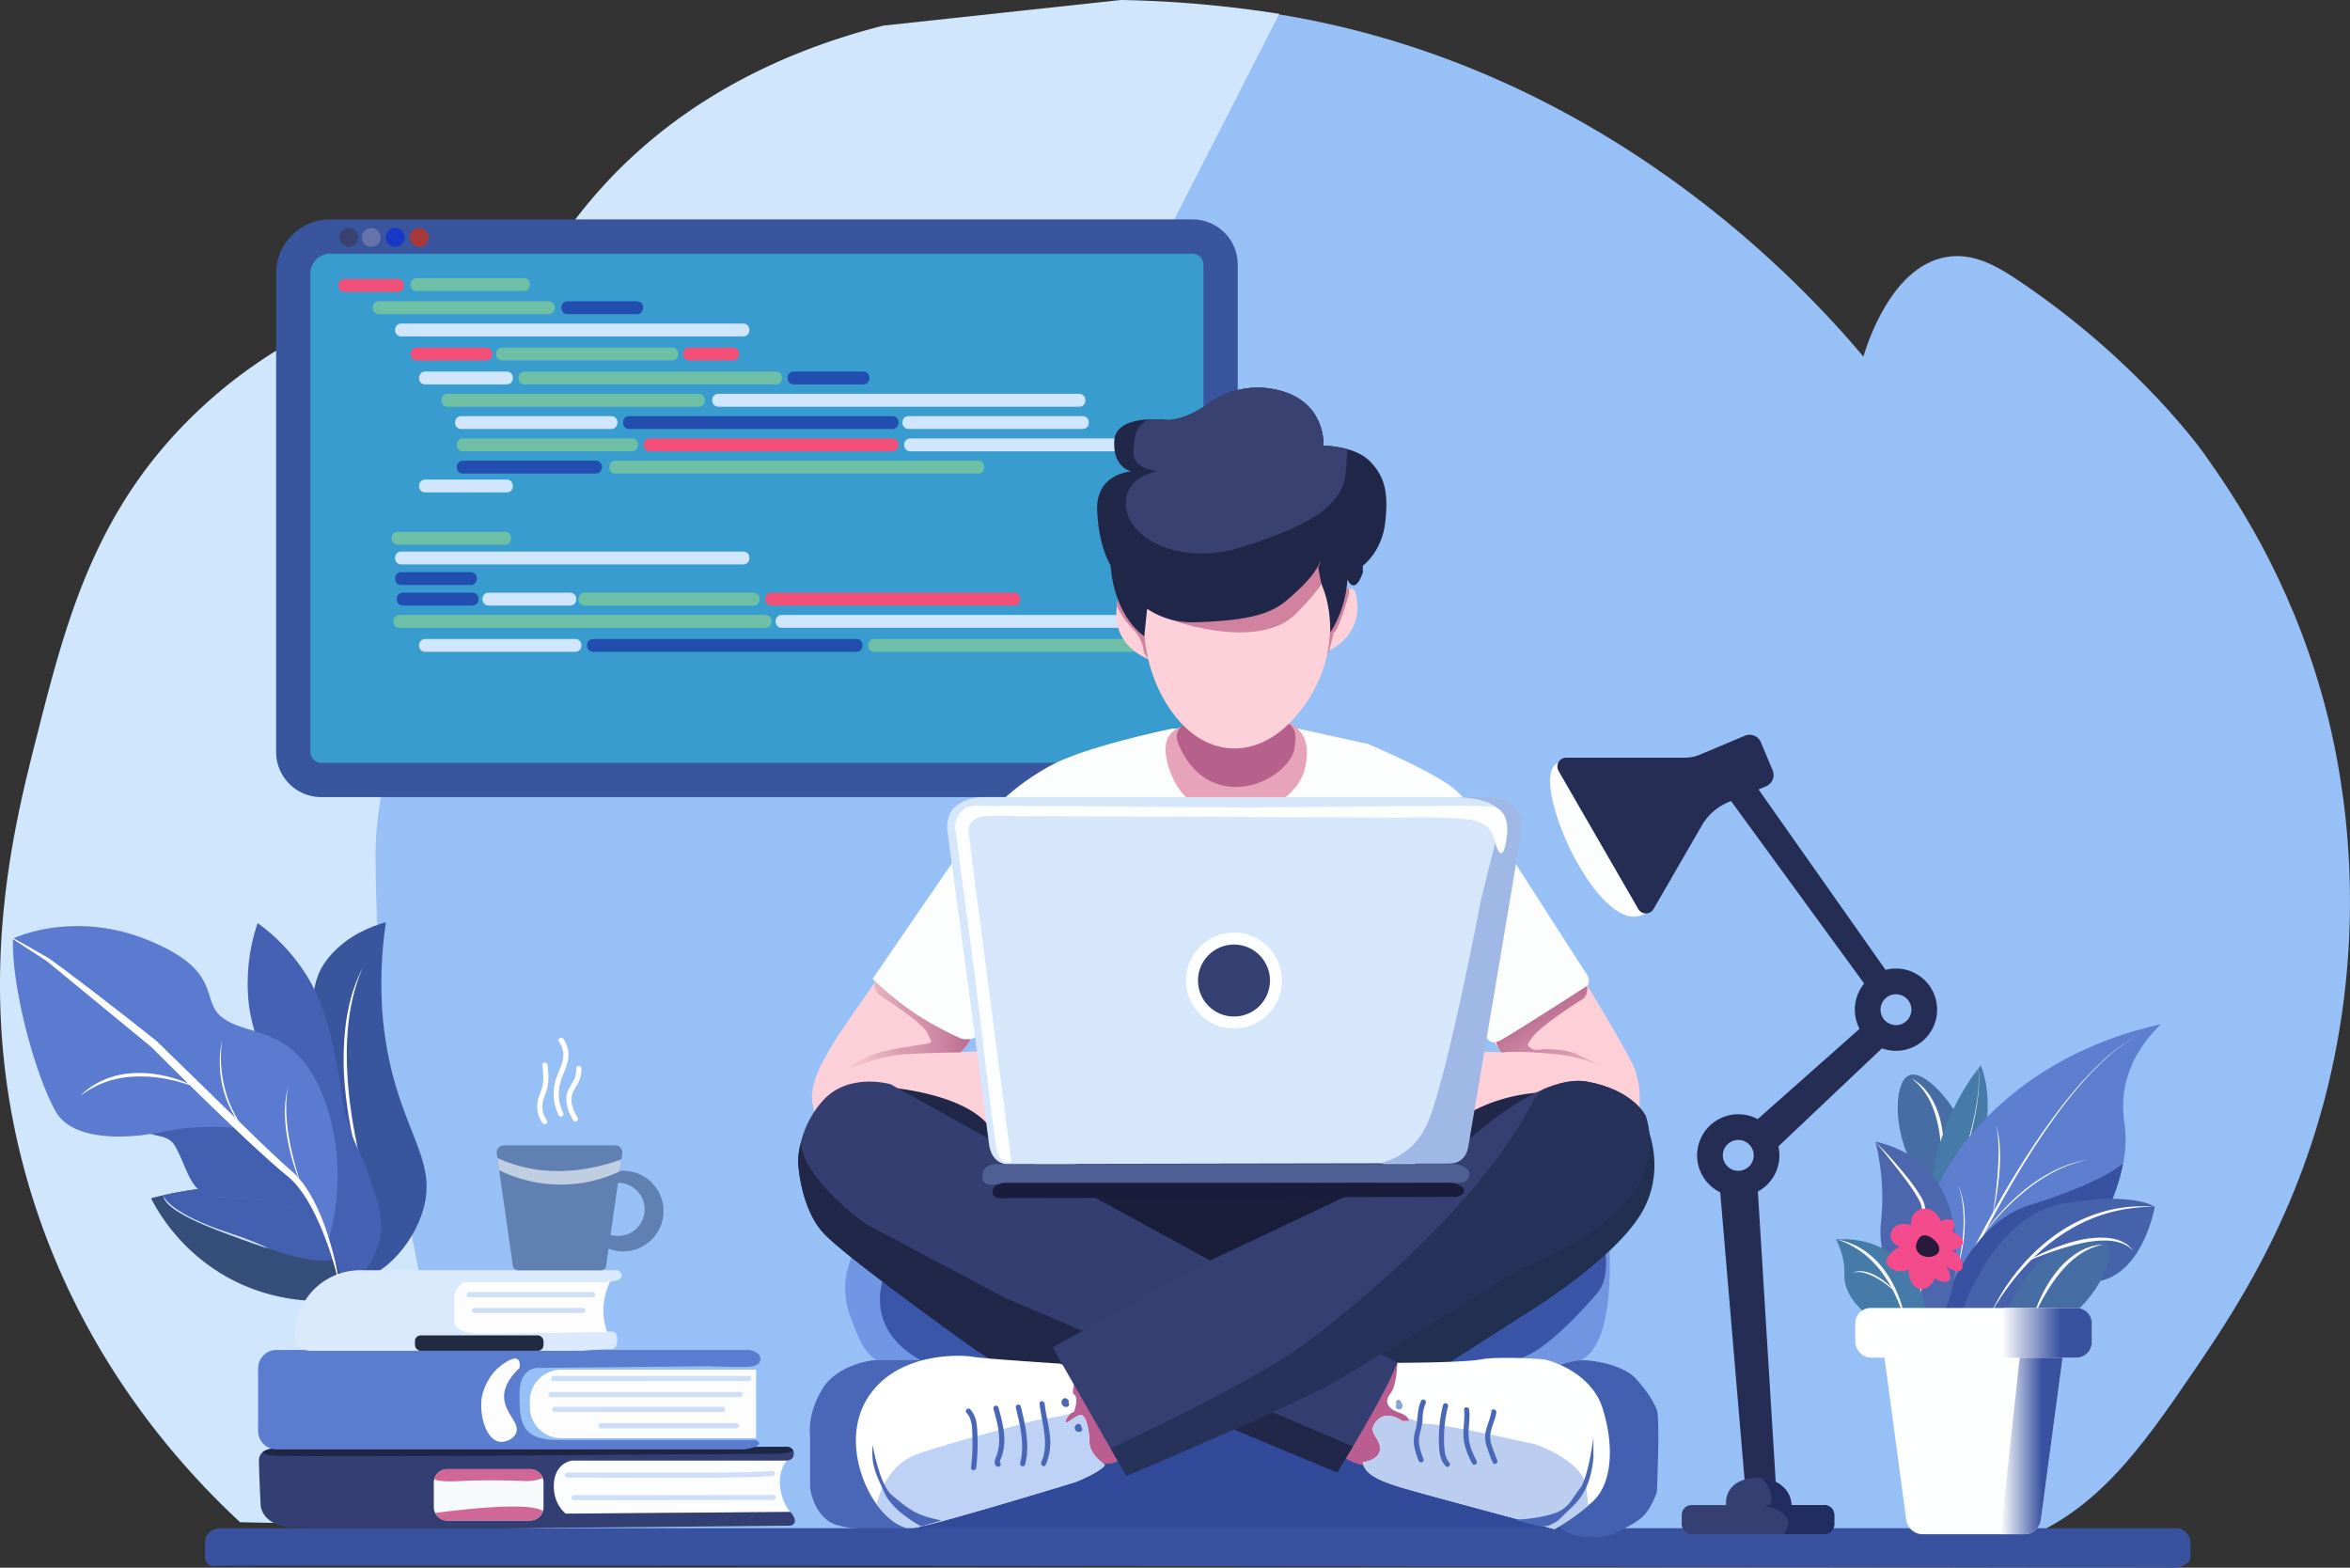 <svg xmlns="http://www.w3.org/2000/svg" xmlns:xlink="http://www.w3.org/1999/xlink" viewBox="0 0 1370.95 914.5"><rect x="0" y="0" width="1370.95" height="914.5" fill="#333333" stroke="none"/><defs><linearGradient id="linear-gradient" x1="492.09" y1="598.4" x2="566.17" y2="598.4" gradientUnits="userSpaceOnUse"><stop offset="0" stop-color="#fbd0d9"/><stop offset="0.45" stop-color="#da9cb1"/><stop offset="0.59" stop-color="#d695ac"/><stop offset="0.8" stop-color="#c9829f"/><stop offset="1" stop-color="#ba6a8f"/></linearGradient><linearGradient id="linear-gradient-2" x1="897.3" y1="587.04" x2="922.81" y2="631.24" gradientUnits="userSpaceOnUse"><stop offset="0" stop-color="#ba6a8f"/><stop offset="0.65" stop-color="#da9cb1"/><stop offset="0.74" stop-color="#dea3b6"/><stop offset="0.87" stop-color="#ebb6c5"/><stop offset="1" stop-color="#fbd0d9"/></linearGradient><linearGradient id="linear-gradient-3" x1="1167.05" y1="834" x2="1204.44" y2="834" gradientUnits="userSpaceOnUse"><stop offset="0" stop-color="#fff"/><stop offset="0.65" stop-color="#38529f"/></linearGradient><linearGradient id="linear-gradient-4" x1="1167.82" y1="777.5" x2="1220.33" y2="777.5" xlink:href="#linear-gradient-3"/><linearGradient id="linear-gradient-5" x1="1160.17" y1="735.36" x2="1257.13" y2="735.36" gradientUnits="userSpaceOnUse"><stop offset="0" stop-color="#fff"/><stop offset="0.65" stop-color="#fcfcfc"/></linearGradient><linearGradient id="linear-gradient-6" x1="1181.62" y1="728.97" x2="1245.36" y2="728.97" xlink:href="#linear-gradient-5"/></defs><g id="Layer_2" data-name="Layer 2"><g id="Banner"><path d="M585.32,85.94,724,71C684.51,70.34,635.34,73.22,585.32,85.94Z" style="fill:#97c0f6"/><path d="M1355.08,407c-19.88-71.47-52.6-118.75-69-142,0,0-37.22-53.35-108-101-12.55-8.45-26.73-17-43-14-32,5.82-46,51.38-48,58C1053.3,167.94,935.81,38.61,744.33,8.09L637.08,218s-423,41-420,285c2.58,209.49,53.8,351.9,68.24,388,403.39,8.15,569.35,11.17,630.76,12,147.19,2,109.55-2.82,163,0,50.24,2.65,66.23,6,92-2,49.65-15.43,77.31-54.92,110-103,25.62-37.68,68.29-101.93,84-199C1380,506.64,1362.58,433.93,1355.08,407Z" style="fill:#97c0f6"/><polygon points="532.08 879 529.08 901 921.08 900 920.08 860 725.08 804 532.08 879" style="fill:#314a9a"/><path d="M938.08,716s7,65-15,77-41,17-42,17-49-3-49-3-19-9-8-18,24-43,37-49S938.08,716,938.08,716Z" style="fill:#7195e1"/><path d="M627.08,676c0,2,9,41,9,41s52.7,25.17,54.35,27.09,48.3,9.87,50.48,9.39S799.08,735,802.08,733s9-33,9-36-11-44-11-44Z" style="fill:#1a1e3b"/><path d="M932.08,709s11,32,0,45-31.69,34.69-45.35,38.35S822.08,802,822.08,802s-5-21-3-24,69-53,69-53Z" style="fill:#3a54a8"/><path d="M504.08,721s-18,20-8,47,12,27,45,34,59-9,59-9-4-25-5-27S504.08,721,504.08,721Z" style="fill:#7196e4"/><path d="M517.08,741s-18,35,25,55,51,4,51,4l-11-32Z" style="fill:#3a56a9"/><path d="M956.65,647.83S974.08,676,959.08,705s-70,62-70,62l-81,52-29-7-22-14s6-19,14-24,134-128,137-128S956.65,647.83,956.65,647.83Z" style="fill:#213051"/><path d="M796.47,855s-20.39-3-18.39-18,23-40,23-40l7-2,9,2,7.57,12.56L822.08,841" style="fill:#ba5e91"/><path d="M593.08,682s15-40-3-29c-17.28,10.56-114-1-114-1a73.47,73.47,0,0,1-2-8c-1-5,0-10,2-16s8-16,11-21c2.84-4.73,21.78-31.82,23.82-34.74.11-.17.18-.26.18-.26a14.33,14.33,0,0,1,3.55.55c11.94,4.75,48,30.71,51.45,32.45l.09,0c-.21,3.66-5.32,8.27-6,8.89h0l0,0h0a98.52,98.52,0,0,1,32,2c18,4,30,30,30,30l4,38Z" style="fill:#fbd0d9"/><path d="M869.08,604s4,8,9,10c0,0-31-3-53,7s-13,52-13,52,8.48,4.74,10.74,5.87S840.08,681,841.08,681s7-3,7-7-14.66-36.52-2-25c11,10,42.14-2.44,47-2,2.39.21,2.8-4.68,5-3.79l2,.79,55,11s5-19-3-35-34-58-34-58S861.08,594,869.08,604Z" style="fill:#fdd0d7"/><path d="M566.17,605.05c-.21,3.66-5.32,8.27-6,8.89h0l0,0h0s-15,0-32,1c-16.73,1-35.41,9.72-36,10,2-2,6-5,15-9s28-6,33-7,3-1,1-6-18-16-26-21c-6.92-4.33-4.86-8.65-4.18-9.74.11-.17.18-.26.18-.26.52-.39,1.77-.15,3.55.55,11.94,4.75,48,30.71,51.45,32.45Z" style="fill:url(#linear-gradient)"/><path d="M925.08,571s3,9-2,12-25.28,16.42-29,22c-2,3-4.81,4.59,0,7,2,1,7,0,7,0s13,0,19,3,15,7,17,8a108.51,108.51,0,0,0-22-7c-11-2-34-3-39-2,0,0-5-6-3-10S925.08,571,925.08,571Z" style="fill:url(#linear-gradient-2)"/><path d="M925.08,638c-5.07-.51-46-7-78,18s11,34,20,34,34-11,36-14S945.08,640,925.08,638Z" style="fill:#212749"/><path d="M515.08,634s51,3,64,26-64-13-64-13-8-14-3-13S515.08,634,515.08,634Z" style="fill:#212749"/><path d="M815.08,795c-4.38,11.89-17,34-25.81,48.82C784,852.7,780.08,859,780.08,859l-63.5-26.5-122-29-24-15s-76-54-90-69-15-42-15-42a49.75,49.75,0,0,1,1.55-10.71,56.53,56.53,0,0,1,13.45-25.29c15-16,39-9,39-9L634.08,696Z" style="fill:#343e71"/><path d="M789.27,843.82C784,852.7,780.08,859,780.08,859l-63.5-26.5-122-29-24-15s-76-54-90-69-15-42-15-42a49.75,49.75,0,0,1,1.55-10.71C469,688.36,505.08,714,505.08,714l81,43Z" style="fill:#212749"/><path d="M642.08,853s4,3,13-2,5.74-12.22,5.74-12.22L635.08,806s-9.69-4.57-9.35-4.78S614.08,804,614.08,804l3,33,15,17Z" style="fill:#ba5e91"/><path d="M639.08,218,746.33,8.09c-4.71-.75-9.45-1.46-14.25-2.09A667.5,667.5,0,0,0,654,0L515.32,14.94c-56.21,14.29-113.48,41-159.24,89.06a293.76,293.76,0,0,0-40,53c-33.95,2-127.95,12.25-203,85-58.43,56.64-74.92,121.67-92,189-13.82,54.49-38.54,152-2,268,29.68,94.22,85.83,156.36,121,189l147.24,3c-14.44-36.09-65.66-178.5-68.24-388C216.08,259,639.08,218,639.08,218Z" style="fill:#d0e6fd"/><path d="M538.8,793.39l-29.22.11s-21,2-30,17-7,27-7,27v30s1,13,11,20,44.85,3.91,44.85,3.91Z" style="fill:#4a67b7"/><path d="M644.58,854.5c-2,4-17,10-17,10s-88,27-96,27c-6,0-13.74-5.1-20.18-14h0a61.35,61.35,0,0,1-5.82-10c-7-15-12-41,7-60s50-17,55-16,51,4,51,4c14,5,5,16,8,18s0,10,0,10l-2,1-.11.11c-.53.55-2.89,3.11-2.89,4.89,0,2,6-4,9-4s5,9,5,16S644.58,854.5,644.58,854.5Z" style="fill:#fff"/><path d="M644.58,854.5c-2,4-17,10-17,10s-88,27-96,27c-6,0-13.74-5.1-20.18-14h0s4.18-22,23.18-29,70-20,70-20,14.35-2,19.89-3.89c-.53.55-2.89,3.11-2.89,4.89,0,2,6-4,9-4s5,9,5,16S644.58,854.5,644.58,854.5Z" style="fill:#bed2f5"/><path d="M127.58,891.5s-8,1-8,8v9s0,6,7,5,1143,1,1143,1,7-1,8-5,0-12,0-12-2-6-8-6Z" style="fill:#38529f"/><path d="M886.08,740s-86,54-109,67-120,54-120,54l-8.71-15.19L614.08,786l91.5-50.5L859.08,663s19.91-18.41,41.11-27.5c8.85-3.8,17.94-6,25.89-4.5,27,5,34,20,34,20C978.08,709,886.08,740,886.08,740Z" style="fill:#353f72"/><path d="M886.08,740s-86,54-109,67-120,54-120,54l-8.71-15.19.45-1.29S730.08,807,761.08,784s104-83,134-143l5.11-5.5c8.85-3.8,17.94-6,25.89-4.5,27,5,34,20,34,20C978.08,709,886.08,740,886.08,740Z" style="fill:#27325b"/><path d="M537.49,890.46S521.08,882,516.08,871s-8-16-7-28c0,0,4,23,11,29,12.45,10.67,16,12,29,15Z" style="fill:#4a67b7"/><path d="M563.89,824.26c3.46,3.54,3.25,9.47,3.39,14.07a124.38,124.38,0,0,1-.78,17.89c-.22,1.91,2.78,1.9,3,0a123.84,123.84,0,0,0,.73-19.35c-.22-5.1-.43-10.86-4.22-14.73-1.35-1.39-3.47.74-2.12,2.12Z" style="fill:#4a67b7"/><path d="M579.57,821.83c1.62,5.79,3.28,11.68,3.34,17.73a28,28,0,0,1-1.07,8.29c-.66,2.21-2.52,5-.88,7.2,1.14,1.53,3.75,0,2.59-1.52-.63-.85.18-2.11.52-3a24.55,24.55,0,0,0,1.2-4.09,32.74,32.74,0,0,0,.6-8.26c-.28-5.86-1.84-11.55-3.41-17.17a1.5,1.5,0,0,0-2.89.79Z" style="fill:#4a67b7"/><path d="M592.62,821.22c2.59,10.49,5.27,21.55,2.54,32.3-.47,1.87,2.42,2.67,2.9.8,2.86-11.29.18-22.87-2.55-33.9-.46-1.87-3.35-1.08-2.89.8Z" style="fill:#4a67b7"/><path d="M606.47,818.84c1.17,11.41,5.92,22.95,1,34.14-.77,1.75,1.81,3.28,2.59,1.52a33.5,33.5,0,0,0,2.4-17.39c-.69-6.14-2.38-12.13-3-18.27-.2-1.91-3.2-1.93-3,0Z" style="fill:#4a67b7"/><path d="M620.58,815.74a2.43,2.43,0,0,0-.63.52,3.27,3.27,0,0,0-.35.48,3.85,3.85,0,0,0-.22.52,2.63,2.63,0,0,0-.13.84,2.44,2.44,0,0,0,.13.8,3,3,0,0,0,.59,1,2.71,2.71,0,0,0,.66.51,3,3,0,0,0,.76.28,3,3,0,0,0,1.22,0,1.57,1.57,0,0,0,.66-.38,1.11,1.11,0,0,0,.31-.49,1.15,1.15,0,0,0,.13-.58,1.42,1.42,0,0,0-.21-.75l-.9-1.56-.24,1.82,0,0-.31.23.18-.1-.35.15a.88.88,0,0,1,.23-.07l-.4.06H622a1.08,1.08,0,0,0,.58-.13,1.14,1.14,0,0,0,.48-.31,1.5,1.5,0,0,0,.44-1.06,1.56,1.56,0,0,0-.44-1.06l-.3-.23A1.48,1.48,0,0,0,622,816h-.21a2.52,2.52,0,0,0-.55.08,2.66,2.66,0,0,0-1,.55l-.23.3a1.12,1.12,0,0,0-.18.56.68.68,0,0,0,0,.4,1.16,1.16,0,0,0,.18.56l.9,1.55.9-2.2-.12,0,.4,0a1,1,0,0,1-.3,0l.4.06a1.68,1.68,0,0,1-.32-.09l.36.15a1.31,1.31,0,0,1-.28-.17l.3.23a1,1,0,0,1-.21-.21l.23.3a1,1,0,0,1-.13-.23l.15.36a1,1,0,0,1-.08-.29l0,.4a1.71,1.71,0,0,1,0-.32l0,.4a1.87,1.87,0,0,1,.08-.32l-.15.36a2.54,2.54,0,0,1,.16-.28l-.23.3a2.08,2.08,0,0,1,.21-.21l-.31.24.12-.08a1.55,1.55,0,0,0,.69-.9,1,1,0,0,0,0-.6,1.16,1.16,0,0,0-.18-.56,1.5,1.5,0,0,0-.89-.69,1.61,1.61,0,0,0-1.16.16Z" style="fill:#4a67b7"/><path d="M628.79,830.7a1.68,1.68,0,0,0-.65.26,2,2,0,0,0-.54.43,3.32,3.32,0,0,0-.32.42,3.63,3.63,0,0,0-.22.5.75.75,0,0,0,0,.16,2.34,2.34,0,0,0,0,.26,2.66,2.66,0,0,0,0,.28,2.42,2.42,0,0,0,.06.54.47.47,0,0,0,0,.17,2.41,2.41,0,0,0,.53.9l.11.11a3.36,3.36,0,0,0,.43.31,4.1,4.1,0,0,0,.48.21l.17,0a3.55,3.55,0,0,0,.47.06h.09a3.43,3.43,0,0,0,.56-.07.55.55,0,0,0,.17,0,2.11,2.11,0,0,0,.51-.23,1.12,1.12,0,0,0,.42-.39,1.14,1.14,0,0,0,.27-.51,1.07,1.07,0,0,0,0-.59,1.12,1.12,0,0,0-.18-.56,1.5,1.5,0,0,0-.89-.69l-.4,0a1.47,1.47,0,0,0-.76.2l-.13.08.36-.16a1,1,0,0,1-.23.06l.4,0h-.23l.4,0a.77.77,0,0,1-.26-.07l.36.15-.2-.11.3.23-.16-.16.23.3a.83.83,0,0,1-.09-.16l.15.36a.73.73,0,0,1-.05-.2l.05.4a.81.81,0,0,1,0-.22l-.05.4a1,1,0,0,1,.06-.23l-.15.36a1.09,1.09,0,0,1,.14-.23l-.24.31a.91.91,0,0,1,.17-.17l-.3.23a1.18,1.18,0,0,1,.19-.11l-.36.16a.6.6,0,0,1,.19-.06,1,1,0,0,0,.51-.26,1.21,1.21,0,0,0,.39-.42,1.16,1.16,0,0,0,.18-.56,1.22,1.22,0,0,0,0-.6,1.55,1.55,0,0,0-.69-.9l-.36-.15a1.55,1.55,0,0,0-.8,0Z" style="fill:#4a67b7"/><path d="M906.58,797.5s10-4,17-4,24,3,31,11,10,13,12,18,0,48,0,48-3,9-8,14-19,11-19,11-19.82,4.87-30.41-5.07Z" style="fill:#4360b0"/><path d="M929.08,876c-.83.75-1.66,1.48-2.48,2.19A123.47,123.47,0,0,1,906.82,892s-59.74-16-77.74-21-33-9-34-18c0,0,10-1,10-8s-8-9-2-16,15,0,15,0h4a3.21,3.21,0,0,0-.72-1.71c-.74-1-2.24-2.28-5.28-3.29-6-2-9-6-5-11s4-18,4-18,38,0,49-2,37,0,37,0,27,6,34,29S940.08,866,929.08,876Z" style="fill:#feffff"/><path d="M926.6,878.19A123.47,123.47,0,0,1,906.82,892s-59.74-16-77.74-21-33-9-34-18c0,0,10-1,10-8s-8-9-2-16,15,0,15,0h4a3.21,3.21,0,0,0-.72-1.71l9.22,3.21s6,0,22,3,43,9,43,9,30,10,30,27Z" style="fill:#bbceef"/><path d="M883.58,886.5l11,3s6,2,10,0,4-2,9-7,14-11,16-32v-12s-3,24-8,30-6,12-17,15A89.46,89.46,0,0,1,883.58,886.5Z" style="fill:#4a67b7"/><path d="M870.09,823.26c-.73,5-3.43,9.47-3.7,14.54a18.62,18.62,0,0,0,1.43,7.32,74.07,74.07,0,0,0,3,8.08c.87,1.73,3.46.21,2.59-1.51a67.84,67.84,0,0,1-2.75-7.37,16.22,16.22,0,0,1-1.3-6.93c.39-4.61,2.9-8.77,3.57-13.34.27-1.88-2.62-2.7-2.89-.79Z" style="fill:#4a67b7"/><path d="M854.11,822.36c.67,5.55-.8,11.08-.28,16.63.49,5.26,2.57,10.14,5,14.77.9,1.71,3.49.19,2.59-1.52-2.32-4.41-4.38-9.13-4.66-14.18-.29-5.25,1-10.46.35-15.7-.22-1.89-3.23-1.92-3,0Z" style="fill:#4a67b7"/><path d="M841.86,819.63a78.17,78.17,0,0,0-2.44,19.44c0,5.44,0,12,3.94,16.21,1.31,1.42,3.43-.71,2.12-2.12a11.83,11.83,0,0,1-2.64-6.5,56.69,56.69,0,0,1-.42-8.54,74.86,74.86,0,0,1,2.33-17.69c.48-1.88-2.41-2.67-2.89-.8Z" style="fill:#4a67b7"/><path d="M829.09,817.16c-2.61,5.23-1.75,11.29-3.26,16.82a21.8,21.8,0,0,0-.92,8.82,42.35,42.35,0,0,0,2.67,9.27c.68,1.79,3.58,1,2.9-.8a42.8,42.8,0,0,1-2.55-8.42c-.48-3,.14-5.64.91-8.5a43.13,43.13,0,0,0,1.15-7.76,21,21,0,0,1,1.69-7.91c.86-1.72-1.73-3.25-2.59-1.52Z" style="fill:#4a67b7"/><path d="M814.37,818.07a3,3,0,0,0,.46,1.48,8.53,8.53,0,0,1,.46.76l-.15-.36a1.27,1.27,0,0,1,.1.37l0-.39a.81.81,0,0,1,0,.22l0-.4a1.21,1.21,0,0,1,0,.18l.15-.36a.21.21,0,0,1-.06.1l.24-.3-.09.08.31-.23a.71.71,0,0,1-.15.08l.36-.15-.16,0,.4-.05H816l.4.05a.31.31,0,0,1-.13,0l.36.15-.07,0,.3.24-.06-.06.24.3a.16.16,0,0,1,0-.07l.15.36a.14.14,0,0,1,0-.07,1.54,1.54,0,0,0-.69-.89,1.52,1.52,0,0,0-1.16-.15,1.49,1.49,0,0,0-.89.68,1.56,1.56,0,0,0-.15,1.16,1.87,1.87,0,0,0,1.85,1.38,2.11,2.11,0,0,0,1.79-1,2.13,2.13,0,0,0,.28-1.2,3.31,3.31,0,0,0-.1-.63,5.72,5.72,0,0,0-.24-.57c-.17-.35-.44-.64-.59-1l.15.36a1.25,1.25,0,0,1-.08-.32l0,.4s0-.08,0-.11a1.56,1.56,0,0,0-.44-1.06,1.5,1.5,0,0,0-1.06-.44,1.46,1.46,0,0,0-1.06.44,1.54,1.54,0,0,0-.44,1.06Z" style="fill:#8ba2d4"/><path d="M580.08,679h269s7,1,8,5-3,6-5,6l-272,1s-7,1-7-4S575.08,680,580.08,679Z" style="fill:#4e5f93"/><path d="M585.86,690H846.19s6.77.74,7.74,3.72-2.9,4.47-4.84,4.47l-263.23.75s-6.78.74-6.78-3S581,690.74,585.86,690Z" style="fill:#191c3b"/><path d="M192.56,138H695.69a16.39,16.39,0,0,1,16.39,16.39V438.61A16.39,16.39,0,0,1,695.69,455H187.47a16.39,16.39,0,0,1-16.39-16.39V159.48A21.48,21.48,0,0,1,192.56,138Z" style="fill:#389cce;stroke:#38559e;stroke-miterlimit:10;stroke-width:20px"/><path d="M684.08,425s-49,10-70,21-37,27-45,38-60,87-60,87a179.25,179.25,0,0,0,26,21,186.1,186.1,0,0,0,26,14s5,1,8-1,33-32,33-32,140-32,145-33,61,1,61,1,3,21,10,23,23,13,23,13l26,28s2,5,8,2,51-32,51-32a5.64,5.64,0,0,0,0-6c-2-3-45-70-45-70s-21-29-33-39-50-26-50-26l-41-9Z" style="fill:#fcfefd"/><path d="M689.08,424a12.72,12.72,0,0,0-9,11c-1,9,6,38,34,40s44-14,47-26,2-23-12-29S689.08,422,689.08,424Z" style="fill:#e7a3ba"/><path d="M693.08,421s-9,4-6,12,12,25,32,26,35-14,36-22,2.39-13.61-8.3-17.31S694.08,418,693.08,421Z" style="fill:#b6618b"/><path d="M887,485.58c-1.29,10.3-30.88,184-30.88,184s-1.29,9-10.29,9l-41.43.07c-73.38.11-217.91.36-217.91.36s-8.28-.43-9.56-12-24.45-184-24.45-184,0-7.72,3.86-11.58,10.3-6.43,16.73-6.43H869s11.58,1.29,14.15,5.15S888.26,475.29,887,485.58Z" style="fill:#d6e7fb"/><path d="M887.31,485.58c-1.29,10.3-30.88,184-30.88,184s-1.28,9-10.29,9l-41.43.07c9.48-2.25,21.95-8.35,28.56-24.51,11.58-28.31,30.88-130,30.88-130l11.58-46.31S879.59,466.29,850,465h19.3s11.58,1.29,14.15,5.15S888.6,475.29,887.31,485.58Z" style="fill:#a0b8e6"/><circle cx="719.89" cy="572" r="28" style="fill:#fdfeff"/><circle cx="719.89" cy="572" r="21" style="fill:#344072"/><path d="M456.08,366.25h210.5c4.83,0,4.84-7.5,0-7.5H456.08c-4.82,0-4.83,7.5,0,7.5Z" style="fill:#d0e6fd"/><path d="M590.08,678s-7,3-9-9-12-97-12-97l-12-90s1-12,12-12,158,1,158,1l133-1,11.78.69s9.22,2.31,7.22,17.31-5,10-7,3-3-9-11-12-45-2-45-2l-237-1s-15-1-14,9S590.08,678,590.08,678Z" style="fill:#fdfeff"/><line x1="510.08" y1="376.5" x2="721.58" y2="376.5" style="fill:#fff"/><path d="M510.08,380.25h211.5c4.83,0,4.84-7.5,0-7.5H510.08c-4.82,0-4.83,7.5,0,7.5Z" style="fill:#6dc0a6"/><path d="M676.8,387a46.89,46.89,0,0,1-5.72-1.95l-.54-.23c-19.61-8.26-20-23.78-19-31.18a25.06,25.06,0,0,1,.9-4.13c.79-3.71,7-2.09,12.35.2C670.2,361,681.24,385.46,676.8,387Z" style="fill:#fed0da"/><path d="M775.48,379.4c-.93.48-1.91.93-3,1.37L772,381l-1,.41a46.21,46.21,0,0,1-4.7,1.54c-3.1-1,1.34-13.27,6.14-24.41,2.07-4.83,4.21-9.46,5.84-12.88,3.07-1.3,6.39-2.39,8.83-2.4,1.84,0,3.18.6,3.52,2.2a25.06,25.06,0,0,1,.9,4.13C792.51,356.6,792.18,370.89,775.48,379.4Z" style="fill:#fed0da"/><path d="M787.08,343.26V346s-6,22-9,23l-2.6,10.4-.4,1.6s-2.18.31-4.11.41c-1.52.08-2.89,0-2.89-.41,0-1-2-8,0-10,1.11-1.11,2.83-7.14,4.33-12.46,2.07-4.83,4.21-9.46,5.84-12.88C781.32,344.36,784.64,343.27,787.08,343.26Z" style="fill:#d1829f"/><path d="M676.8,387a1.66,1.66,0,0,1-.72.05,10.68,10.68,0,0,1-5.54-2.23,9.93,9.93,0,0,1-3.46-5.77s0-6-7-13a52,52,0,0,1-8.51-12.41,25.06,25.06,0,0,1,.9-4.13c.79-3.71,7-2.09,12.35.2C670.2,361,681.24,385.46,676.8,387Z" style="fill:#d1829f"/><path d="M668.08,350s-6,33,14,63,50,30,71,8,23-45,23-58-10-36-10-36S668.08,338,668.08,350Z" style="fill:#fcd1da"/><path d="M679.47,360c-.06.61,53.61,21,76.61-2s20-30,20-30l-6-8-19,6S679.86,356,679.47,360Z" style="fill:#d1829f"/><path d="M531.08,263.25h144.5c4.83,0,4.84-7.5,0-7.5H531.08c-4.82,0-4.83,7.5,0,7.5Z" style="fill:#d0e6fd"/><path d="M808.08,305c-2,17-13,25-13,25v4c-5,14-9,4-9,4a66,66,0,0,1-10,31c0-17-4-25-5-28a83.76,83.76,0,0,1-2-10,23.66,23.66,0,0,0,1.51-4.28c-3.31,8.63-11.51,16.06-18.51,22.28-9,8-20,13-55,14s-49-33-49-33-7-10-8-32,20-23,20-23-11-2-10-18c.58-9.21,10.75-11.79,19.29-12.32,1.36-.09,2.69-.12,3.93-.12h.92a64,64,0,0,1,6.86.43c12,0,26-11,26-11a49.25,49.25,0,0,1,36-7c31,5.91,29,33,29,33a57.88,57.88,0,0,1,13.84,2c4.69,1.3,9.62,3.45,13.16,7C808.08,278,810.08,288,808.08,305Z" style="fill:#212749"/><path d="M785.92,262c-.11,4.23-.36,8.94-.84,14-2,21-26,32-60,43s-65-3-68-22,18-22,18-22c-17-3-14-11-13-20,.5-4.46,3.94-7.94,7.29-10.32,1.36-.09,2.69-.12,3.93-.12h.92a64,64,0,0,1,6.86.43c12,0,26-11,26-11a49.25,49.25,0,0,1,36-7c31,5.91,29,33,29,33A57.88,57.88,0,0,1,785.92,262Z" style="fill:#394170"/><path d="M667.54,371.17S651.08,361,648.08,332s22-4,23-3S667.54,371.17,667.54,371.17Z" style="fill:#212749"/><path d="M335.08,852h124s-5,5-4,15,6,15,6,15l-131,1-8-1s-2-17-2-19,1-9,1-9S330.08,848,335.08,852Z" style="fill:#fcfdff"/><path d="M461.08,890s-275,3-292,1-17-13-17-13-1-18-1-26a6,6,0,0,1,2.12-4.83c3.19-2.69,8.88-2.17,8.88-2.17l297-1a4.21,4.21,0,0,1,3.62,2.12,4.45,4.45,0,0,1,.38,1.88c0,4-4,4-4,4h-124c-5,0-12,4-12,15s7,16,7,16l131-1C467.08,889,461.08,890,461.08,890Z" style="fill:#333f73"/><path d="M317.08,864.85v14.3a7.82,7.82,0,0,1-7.85,7.85h-48.3a7.84,7.84,0,0,1-7.85-7.85v-14.3a7.61,7.61,0,0,1,.27-2,7.85,7.85,0,0,1,7.58-5.81h48.3a7.85,7.85,0,0,1,7.85,7.85Z" style="fill:#f6fafb"/><path d="M316.58,862.09c-3.32,1.91-8.78,1.91-9.5,1.91-1,0-20-1-39,0-9.75.51-13.44-.29-14.73-1.19a7.85,7.85,0,0,1,7.58-5.81h48.3A7.83,7.83,0,0,1,316.58,862.09Z" style="fill:#d16797"/><path d="M316.73,881.49a7.86,7.86,0,0,1-7.5,5.51h-48.3a7.85,7.85,0,0,1-7.05-4.39C265.35,881.05,308.52,875.65,316.73,881.49Z" style="fill:#d16797"/><path d="M462.7,846.12c-1.82,1.45-6.62,1.88-6.62,1.88l-146,1s-142,1-152,0a8.22,8.22,0,0,1-4.88-1.83c3.19-2.69,8.88-2.17,8.88-2.17l297-1A4.21,4.21,0,0,1,462.7,846.12Z" style="fill:#1d2644"/><path d="M331,861.94c31.05,0,62.12.43,93.17,0,8.79-.11,17.58-.36,26.37-.87,1.91-.11,1.93-3.11,0-3-15.58.9-31.19,1-46.79,1L357.43,859l-26.41,0a1.5,1.5,0,0,0,0,3Z" style="fill:#cfdff8"/><path d="M334.93,875.15l90.78-.1,25.44,0a1.5,1.5,0,0,0,0-3l-90.78.1-25.44,0a1.5,1.5,0,0,0,0,3Z" style="fill:#cfdff8"/><path d="M437.08,845c-1,.2-1.94.36-2.85.5H161.3a10.72,10.72,0,0,1-10.72-10.72V798.22A10.72,10.72,0,0,1,161.3,787.5H435.86a10.65,10.65,0,0,1,6.69,2.35c1.4,2.17,2.48,5.66-3.47,7.15-4,1-25,0-25,0l-101,1s-10,0-10,15,0,27,22,27h116S447.08,843,437.08,845Z" style="fill:#5a7dcf"/><path d="M327.39,799h113.7a0,0,0,0,1,0,0v40a0,0,0,0,1,0,0H327.39a18.3,18.3,0,0,1-18.3-18.3V817.3A18.3,18.3,0,0,1,327.39,799Z" style="fill:#fdfdfd"/><path d="M303.08,798c-4.67,4.36-9.14,10.19-9,17,.2,9.62,9.5,15,7,21-1.47,3.55-6.34,5.7-10,5-7.57-1.45-11.63-15.46-10-26,0,0,1.82-11.75,12-19,1.52-1.08,6.67-4.75,9-3C303.48,794,303.29,796.6,303.08,798Z" style="fill:#fdfdfd"/><path d="M357.08,745c0,1-10,16-2,34l-25,6-73-5,3-34s8-2,9-2,87,1,87,1Z" style="fill:#fdfdfd"/><path d="M203.08,746c16.74,3.19,37.85-18.59,44-41,7-25.44-8.31-40.72-18-78-5.09-19.62-9.68-49.38-4-89-9.41,2.64-22.07,7.83-32,19-16.32,18.37-8,33.47-15,101-2.76,26.54-5.85,41.49,2,61C183,726.29,189.94,743.5,203.08,746Z" style="fill:#38559e"/><path d="M217.58,703.5a259.94,259.94,0,0,1-16.34-69.21,171,171,0,0,1,.34-35.69,117,117,0,0,1,3.48-17.52,94.71,94.71,0,0,1,6.52-16.58A105.9,105.9,0,0,0,206,581.32l-1,4.33c-.3,1.44-.51,2.9-.77,4.35s-.46,2.92-.64,4.38-.42,2.92-.51,4.39a162.86,162.86,0,0,0-.76,17.67c0,5.9.35,11.79.86,17.67s1.25,11.75,2.15,17.59,2,11.65,3.18,17.45,2.58,11.55,4.09,17.27S215.77,697.85,217.58,703.5Z" style="fill:#fff"/><path d="M203,747.72c10.56-2.18,16.74-16.94,18.58-24.67,2.62-11-.56-20.24-6.78-38.3-4.74-13.75-6.52-14.09-10.56-25.7-5.82-16.74-4.05-21.6-8.35-41.55-3.36-15.6-6.8-31.53-16.58-47.74a108,108,0,0,0-29-31.29A109.2,109.2,0,0,0,145,584.16c1.31,12.85,4.21,17.05,6,29.12,4.07,26.81-5.51,37-5.88,56.73C144.45,710.27,182.79,751.9,203,747.72Z" style="fill:#4561b4"/><path d="M202.08,758c-9.7,1.29-41.26,4.25-73-15a111.86,111.86,0,0,1-41-44c2.15-.56,4.5-1.14,7-1.71a224.39,224.39,0,0,1,40-5.29c11.69-.49,18.51-.77,25,1,18,4.92,29,24.5,35.22,41.26A164.41,164.41,0,0,1,202.08,758Z" style="fill:#354f7a"/><path d="M195.3,734.26c-7.35,3.32-24.27-1.1-38.8-5.87h0c-5.76-1.89-11.14-3.84-15.4-5.38-17.81-6.44-44.56-16.11-46-25.71h0A224.12,224.12,0,0,1,135.08,692c11.69-.49,18.51-.77,25,1C178.13,697.92,189.06,717.5,195.3,734.26Z" style="fill:#4360b0"/><path d="M156.48,728.38c-5.76-1.89-11.14-3.84-15.4-5.38-17.81-6.44-44.56-16.11-46-25.71h0c.62,1.68,5.41,10.89,37.91,21.72C146.57,723.5,153.32,726.45,156.48,728.38Z" style="fill:#d0e6fd"/><path d="M265.08,771s-1,7,16,7,73-1,73-1,6-2,6,4-2,6-6,6c-2,0-8.71.5-14.82,1H181a8.93,8.93,0,0,1-8.93-8.93A38.06,38.06,0,0,1,210.15,741H360.73c2.87,2.65,5,7-11.65,7h-78a9.39,9.39,0,0,0-6,9Z" style="fill:#dae9fc"/><path d="M273.69,756.74h72a1.5,1.5,0,0,0,0-3h-72a1.5,1.5,0,0,0,0,3Z" style="fill:#cfdff8"/><path d="M276.82,765.93H340a1.5,1.5,0,0,0,0-3h-63.2a1.5,1.5,0,0,0,0,3Z" style="fill:#cfdff8"/><path d="M323,805.65H436.86a1.5,1.5,0,0,0,0-3H323a1.5,1.5,0,0,0,0,3Z" style="fill:#cfdff8"/><path d="M363.58,683a23.5,23.5,0,1,0,23.5,23.5A23.5,23.5,0,0,0,363.58,683Zm-3,38a15.5,15.5,0,1,1,15.5-15.5A15.5,15.5,0,0,1,360.58,721Z" style="fill:#6080b2"/><path d="M363.08,672.3l-.58,4.05-1,7-7.82,54.5a3.14,3.14,0,0,1-3.09,3.19H302.21a3.14,3.14,0,0,1-3.09-3.19l-7.92-55.21-1-7.11-.46-3.21a4.16,4.16,0,0,1,4.16-4.16h65.05A4.15,4.15,0,0,1,363.08,672.3Z" style="fill:#6080b2"/><path d="M321.43,815H431.78a1.5,1.5,0,0,0,0-3H321.43a1.5,1.5,0,0,0,0,3Z" style="fill:#cfdff8"/><path d="M323.58,823.65h98a1.5,1.5,0,0,0,0-3h-98a1.5,1.5,0,0,0,0,3Z" style="fill:#cfdff8"/><path d="M350.58,833.24h79.05a1.5,1.5,0,0,0,0-3H350.58a1.5,1.5,0,0,0,0,3Z" style="fill:#cfdff8"/><rect x="242.08" y="779" width="75" height="9" rx="3.3" style="fill:#202b41"/><path d="M362.5,676.35l-1,7a81,81,0,0,1-70.3-.71l-1-7.11a79.63,79.63,0,0,0,8.9,3.49C324,687.13,347.67,681.67,362.5,676.35Z" style="fill:#c0cee2"/><path d="M319.05,653.61a13.87,13.87,0,0,1-2.61-7,17.35,17.35,0,0,1,1.53-7.83,27,27,0,0,0,1.93-8.26,54.87,54.87,0,0,0-.47-9.15c-.2-1.9-3.2-1.92-3,0a53.52,53.52,0,0,1,.46,9.38c-.22,3.21-1.42,6-2.47,9a17,17,0,0,0,2,15.4c1.11,1.57,3.71.07,2.6-1.51Z" style="fill:#fff"/><path d="M328.53,649.13a25.12,25.12,0,0,1-2.57-10.9,28.82,28.82,0,0,1,2.42-11.08c1.39-3.41,2.9-6.78,3.21-10.5a16.39,16.39,0,0,0-2.92-10.57c-1.09-1.57-3.69-.07-2.59,1.52a13.65,13.65,0,0,1,2.29,10.53c-.74,3.71-2.55,7.08-3.8,10.62a28.32,28.32,0,0,0,1.37,21.89c.85,1.74,3.44.22,2.59-1.51Z" style="fill:#fff"/><path d="M337,652c-2.67-4.29-4.85-9.64-2.87-14.66.91-2.31,2.63-4.21,3.6-6.52a18.85,18.85,0,0,0,1.46-7.63c0-1.93-3-1.94-3,0a15.81,15.81,0,0,1-1.9,7.91c-1.31,2.36-3,4.41-3.55,7.12-1.19,5.42.84,10.74,3.66,15.29,1,1.64,3.62.14,2.6-1.51Z" style="fill:#fff"/><path d="M191.25,724.26a26.94,26.94,0,0,0-1.53-2.46c-3.62-5.26-14-17.42-34.14-21.3-26-5-37,4-46-16-8.78-19.51-7.09-20-20.94-22.79l-1.06-.21s-43,8-55-13-26-73-25-101c0,0,35-17,79,1s30,35,43,45,34,6,50,29S202.93,687,191.25,724.26Z" style="fill:#5b7bd0"/><path d="M189.72,721.8c-3.62-5.26-14-17.42-34.14-21.3-26-5-37,4-46-16-8.78-19.51-7.09-20-20.94-22.79a142.7,142.7,0,0,1,52.94-3.21s32,31,39,41C184.78,705.49,187.89,715.08,189.72,721.8Z" style="fill:#4360b0"/><path d="M7.72,547.29c3.48,1.94,7,3.8,10.45,5.81l10.36,5.95h0l.15.11,8,5.83c2.66,1.94,5.26,4,7.89,5.93,5.25,4,10.5,7.92,15.69,12s10.43,8,15.58,12.1l15.46,12.24.12.09.19.19L123,638.14q7.81,7.7,15.71,15.31c5.24,5.09,10.43,10.23,15.72,15.25,2.63,2.52,5.32,5,7.95,7.46,1.33,1.22,2.65,2.48,4,3.67l2,1.76c.68.6,1.31,1.14,2.09,1.86s1.52,1.33,2.18,2.06l2,2.18c1.22,1.52,2.47,3,3.52,4.62a80.52,80.52,0,0,1,5.71,9.84A130.63,130.63,0,0,1,192,722.94q1.63,5.29,3,10.66c.9,3.57,1.61,7.19,2.24,10.82l-.49.12a204.59,204.59,0,0,0-6.53-20.94c-1.26-3.43-2.63-6.83-4.12-10.16s-3.08-6.63-4.85-9.83a79,79,0,0,0-5.85-9.23c-1.06-1.49-2.26-2.86-3.44-4.24l-1.9-1.95c-.63-.65-1.35-1.2-2-1.81-5.69-4.61-11.16-9.52-16.57-14.45-10.79-9.92-21.38-20-31.9-30.24s-20.92-20.53-31.29-30.88l0,0L27.4,560.73h0l-20-13Z" style="fill:#fff"/><path d="M175.86,691.65a117.19,117.19,0,0,1-5-13.89,130.62,130.62,0,0,1-3.36-14.39,98.34,98.34,0,0,1-1.31-14.74A57.22,57.22,0,0,1,168.08,634l-.58,3.64-.14.9c0,.31-.05.62-.08.92l-.13,1.83-.15,1.83c0,.61,0,1.22,0,1.84,0,1.22,0,2.44,0,3.66a111.38,111.38,0,0,0,1.52,14.58c.77,4.84,1.89,9.61,3.12,14.36q.9,3.56,2,7.08C174.29,687,175.06,689.33,175.86,691.65Z" style="fill:#fff"/><path d="M144.82,661.65a52.55,52.55,0,0,1-8.8-11.91A61.78,61.78,0,0,1,130.4,636a61.1,61.1,0,0,1-2.16-14.71,63.53,63.53,0,0,1,.23-7.43,32.85,32.85,0,0,1,.5-3.68l.61-3.65-.35,3.69a34.64,34.64,0,0,0-.27,3.67,71.21,71.21,0,0,0,2.41,21.84,65.41,65.41,0,0,0,5.32,13.68c.53,1.1,1.18,2.15,1.77,3.23s1.28,2.09,1.94,3.13A57.51,57.51,0,0,0,144.82,661.65Z" style="fill:#fff"/><path d="M46.58,639.5a43.89,43.89,0,0,1,15.1-10,45.26,45.26,0,0,1,8.79-2.58,55.67,55.67,0,0,1,9.1-1,69.67,69.67,0,0,1,9.14.42,73.2,73.2,0,0,1,9,1.65,70,70,0,0,1,16.91,6.47,103.88,103.88,0,0,0-17.24-5A80.63,80.63,0,0,0,79.63,628a56.77,56.77,0,0,0-8.83.84c-1.46.21-2.89.57-4.34.89s-2.86.77-4.24,1.28a49.54,49.54,0,0,0-8.13,3.6A57.1,57.1,0,0,0,46.58,639.5Z" style="fill:#fff"/><circle cx="203.58" cy="138.5" r="5.5" style="fill:#394170"/><circle cx="216.58" cy="138.5" r="5.5" style="fill:#6673aa"/><circle cx="230.58" cy="138.5" r="5.5" style="fill:#1839c6"/><circle cx="244.58" cy="138.5" r="5.5" style="fill:#a83939"/><path d="M201.08,170.25h31c4.83,0,4.84-7.5,0-7.5h-31c-4.82,0-4.83,7.5,0,7.5Z" style="fill:#f25079"/><line x1="243.08" y1="166" x2="305.58" y2="166" style="fill:#fff"/><path d="M243.08,169.75h62.5c4.83,0,4.84-7.5,0-7.5h-62.5c-4.82,0-4.83,7.5,0,7.5Z" style="fill:#6dc0a6"/><line x1="232.08" y1="314" x2="294.58" y2="314" style="fill:#fff"/><path d="M232.08,317.75h62.5c4.83,0,4.84-7.5,0-7.5h-62.5c-4.82,0-4.83,7.5,0,7.5Z" style="fill:#6dc0a6"/><line x1="221.08" y1="179.5" x2="320.08" y2="179.5" style="fill:#fff"/><path d="M221.08,183.25h99c4.83,0,4.84-7.5,0-7.5h-99c-4.82,0-4.83,7.5,0,7.5Z" style="fill:#6dc0a6"/><line x1="293.08" y1="206.5" x2="392.08" y2="206.5" style="fill:#fff"/><path d="M293.08,210.25h99c4.83,0,4.84-7.5,0-7.5h-99c-4.82,0-4.83,7.5,0,7.5Z" style="fill:#6dc0a6"/><line x1="306.08" y1="220.5" x2="452.58" y2="220.5" style="fill:#fff"/><path d="M306.08,224.25h146.5c4.83,0,4.84-7.5,0-7.5H306.08c-4.82,0-4.83,7.5,0,7.5Z" style="fill:#6dc0a6"/><line x1="261.08" y1="233.5" x2="407.58" y2="233.5" style="fill:#fff"/><path d="M261.08,237.25h146.5c4.83,0,4.84-7.5,0-7.5H261.08c-4.82,0-4.83,7.5,0,7.5Z" style="fill:#6dc0a6"/><line x1="270.08" y1="259.5" x2="368.58" y2="259.5" style="fill:#fff"/><path d="M270.08,263.25h98.5c4.83,0,4.84-7.5,0-7.5h-98.5c-4.82,0-4.83,7.5,0,7.5Z" style="fill:#6dc0a6"/><line x1="341.08" y1="349.5" x2="439.58" y2="349.5" style="fill:#fff"/><path d="M341.08,353.25h98.5c4.83,0,4.84-7.5,0-7.5h-98.5c-4.82,0-4.83,7.5,0,7.5Z" style="fill:#6dc0a6"/><line x1="359.08" y1="272.5" x2="570.58" y2="272.5" style="fill:#fff"/><path d="M359.08,276.25h211.5c4.83,0,4.84-7.5,0-7.5H359.08c-4.82,0-4.83,7.5,0,7.5Z" style="fill:#6dc0a6"/><line x1="233.08" y1="362.5" x2="444.58" y2="362.5" style="fill:#fff"/><path d="M233.08,366.25h211.5c4.83,0,4.84-7.5,0-7.5H233.08c-4.82,0-4.83,7.5,0,7.5Z" style="fill:#6dc0a6"/><line x1="235.08" y1="362.5" x2="446.58" y2="362.5" style="fill:#fff"/><path d="M235.08,366.25h211.5c4.83,0,4.84-7.5,0-7.5H235.08c-4.82,0-4.83,7.5,0,7.5Z" style="fill:#6dc0a6"/><path d="M234.08,196.25h199.5c4.83,0,4.84-7.5,0-7.5H234.08c-4.82,0-4.83,7.5,0,7.5Z" style="fill:#d0e6fd"/><path d="M234.08,329.25h199.5c4.83,0,4.84-7.5,0-7.5H234.08c-4.82,0-4.83,7.5,0,7.5Z" style="fill:#d0e6fd"/><path d="M248.08,224.25h47.5c4.83,0,4.84-7.5,0-7.5h-47.5c-4.82,0-4.83,7.5,0,7.5Z" style="fill:#d0e6fd"/><path d="M285.08,353.25h47.5c4.83,0,4.84-7.5,0-7.5h-47.5c-4.82,0-4.83,7.5,0,7.5Z" style="fill:#d0e6fd"/><path d="M248.08,287.25h47.5c4.83,0,4.84-7.5,0-7.5h-47.5c-4.82,0-4.83,7.5,0,7.5Z" style="fill:#d0e6fd"/><path d="M269.08,250.25h87.5c4.83,0,4.84-7.5,0-7.5h-87.5c-4.82,0-4.83,7.5,0,7.5Z" style="fill:#d0e6fd"/><path d="M248.08,380.25h87.5c4.83,0,4.84-7.5,0-7.5h-87.5c-4.82,0-4.83,7.5,0,7.5Z" style="fill:#d0e6fd"/><path d="M530.08,250.25h101.5c4.83,0,4.84-7.5,0-7.5H530.08c-4.82,0-4.83,7.5,0,7.5Z" style="fill:#d0e6fd"/><path d="M419.08,237.25h210.5c4.83,0,4.84-7.5,0-7.5H419.08c-4.82,0-4.83,7.5,0,7.5Z" style="fill:#d0e6fd"/><path d="M243.08,210.25h40.5c4.83,0,4.84-7.5,0-7.5h-40.5c-4.82,0-4.83,7.5,0,7.5Z" style="fill:#f25079"/><path d="M379.08,263.25h141.5c4.83,0,4.84-7.5,0-7.5H379.08c-4.82,0-4.83,7.5,0,7.5Z" style="fill:#f25079"/><path d="M450.08,353.25h141.5c4.83,0,4.84-7.5,0-7.5H450.08c-4.82,0-4.83,7.5,0,7.5Z" style="fill:#f25079"/><path d="M463.08,224.25h40.5c4.83,0,4.84-7.5,0-7.5h-40.5c-4.82,0-4.83,7.5,0,7.5Z" style="fill:#224eaf"/><path d="M234.08,341.25h40.5c4.83,0,4.84-7.5,0-7.5h-40.5c-4.82,0-4.83,7.5,0,7.5Z" style="fill:#224eaf"/><path d="M235.08,353.25h40.5c4.83,0,4.84-7.5,0-7.5h-40.5c-4.82,0-4.83,7.5,0,7.5Z" style="fill:#224eaf"/><path d="M367.08,250.25h153.5c4.83,0,4.84-7.5,0-7.5H367.08c-4.82,0-4.83,7.5,0,7.5Z" style="fill:#224eaf"/><path d="M346.08,380.25h153.5c4.83,0,4.84-7.5,0-7.5H346.08c-4.82,0-4.83,7.5,0,7.5Z" style="fill:#224eaf"/><path d="M270.08,276.25h77.5c4.83,0,4.84-7.5,0-7.5h-77.5c-4.82,0-4.83,7.5,0,7.5Z" style="fill:#224eaf"/><path d="M331.08,183.25h40.5c4.83,0,4.84-7.5,0-7.5h-40.5c-4.82,0-4.83,7.5,0,7.5Z" style="fill:#224eaf"/><path d="M402.08,210.25h25.5c4.83,0,4.84-7.5,0-7.5h-25.5c-4.82,0-4.83,7.5,0,7.5Z" style="fill:#f25079"/><path d="M1140.54,701.09c9.44-3.36,11.94-34.63-2.19-55.9-5.63-8.48-17.56-20.86-24.58-17.91-9.73,4.08-9.82,37.49,6.21,59C1121.52,688.39,1133,703.79,1140.54,701.09Z" style="fill:#466da4"/><path d="M1115.11,629.07a30.49,30.49,0,0,1,6.33,4.66,36.07,36.07,0,0,1,4.94,6.2,47.82,47.82,0,0,1,5.87,14.69,72.61,72.61,0,0,1,1.73,15.66,73.47,73.47,0,0,1-1.48,15.6,141.45,141.45,0,0,0-.08-15.55c-.18-2.57-.39-5.14-.75-7.69a74.07,74.07,0,0,0-1.37-7.57,57,57,0,0,0-2.14-7.37,47.88,47.88,0,0,0-3.11-7,41.11,41.11,0,0,0-4.33-6.32A39.94,39.94,0,0,0,1115.11,629.07Z" style="fill:#f9f9f9"/><polygon points="1018.08 867 1003.08 690 1025.08 688 1036.08 867 1018.08 867" style="fill:#252d54"/><path d="M1044.08,885h-35c-.53-1-3.88-7.5-1-14,3.7-8.34,14.24-8.91,16-9a22.73,22.73,0,0,1,3.38.08c6.5.62,13.87,3.95,16.62,10.92A17.66,17.66,0,0,1,1044.08,885Z" style="fill:#353f72"/><path d="M1044.08,885h-14.24c1.54-2.21,4.79-7.8,3.24-14a19.27,19.27,0,0,0-5.62-8.92c6.5.62,13.87,3.95,16.62,10.92A17.66,17.66,0,0,1,1044.08,885Z" style="fill:#212d60"/><rect x="981.08" y="878" width="89" height="17" rx="5.66" style="fill:#353f72"/><path d="M1070.08,883.66v5.68a5.67,5.67,0,0,1-5.66,5.66h-23.81c1.16-2.38,3.24-4.74,2.47-8-1.19-5-8.06-7.36-14.15-9h35.49A5.67,5.67,0,0,1,1070.08,883.66Z" style="fill:#212d60"/><path d="M1014.08,650a24,24,0,1,0,24,24A24,24,0,0,0,1014.08,650Zm0,33a9,9,0,1,1,9-9A9,9,0,0,1,1014.08,683Z" style="fill:#252d54"/><path d="M1106.08,565a24,24,0,1,0,24,24A24,24,0,0,0,1106.08,565Zm0,33a9,9,0,1,1,9-9A9,9,0,0,1,1106.08,598Z" style="fill:#252d54"/><path d="M923,453.52c-.32-1.72-1.22-7.59-5.27-9.49-3.62-1.69-8.58.35-10.54,2.11-13.29,11.95,21.79,91.42,47.43,88.53,4.71-.53,9.72-3.91,11.59-8.43C973.81,508,927.5,477.2,923,453.52Z" style="fill:#fcfefd"/><polygon points="1017.3 660.04 1092.32 593.52 1104.86 604.95 1034.84 671.25 1017.3 660.04" style="fill:#252d54"/><path d="M1034.12,449.31,1027.25,433a7.14,7.14,0,0,0-9.36-3.81l-26.23,11.05A22.48,22.48,0,0,1,983,442H913.7a5.15,5.15,0,0,0-4.46,7.73l46.5,80.54a5.15,5.15,0,0,0,8.93,0l28.1-48.67a32.29,32.29,0,0,1,15.41-13.6l22.13-9.32A7.15,7.15,0,0,0,1034.12,449.31Z" style="fill:#252d54"/><polygon points="1092.08 580 1003.08 458 1017.08 448 1105.08 573 1092.08 580" style="fill:#252d54"/><path d="M1204.35,784l-13.74,102.51A9.74,9.74,0,0,1,1181,895H1121.7a9.74,9.74,0,0,1-9.65-8.45L1098.31,784a9.74,9.74,0,0,1,9.65-11h86.74A9.74,9.74,0,0,1,1204.35,784Z" style="fill:#feffff"/><path d="M1204.35,784l-13.74,102.51A9.74,9.74,0,0,1,1181,895h-13.91l13.19-122h14.46A9.74,9.74,0,0,1,1204.35,784Z" style="fill:url(#linear-gradient-3)"/><path d="M1145.91,700.36s22.67-45.86,9.67-78.86c0,0-27,31-29,75S1145.91,700.36,1145.91,700.36Z" style="fill:#467aa9"/><path d="M1154.26,623.16a74.73,74.73,0,0,1,.09,11.78,112,112,0,0,1-1.38,11.71,198.17,198.17,0,0,1-5.42,23c-1.11,3.77-2.29,7.53-3.55,11.25s-2.63,7.41-4,11.08c-2.89,7.32-6,14.56-9.49,21.59l-.07,0q4.69-10.8,8.86-21.82c2.79-7.33,5.4-14.73,7.71-22.23a197.16,197.16,0,0,0,5.62-22.84,111.69,111.69,0,0,0,1.53-11.66,74.47,74.47,0,0,0,0-11.76Z" style="fill:#fcfcfc"/><path d="M1239.58,656.5a69.77,69.77,0,0,1-1,22.26c-7.46,38.78-41.88,86.74-83,94.74-6.46,1.26-17.22,3.35-25.63-1.43a18,18,0,0,1-2.37-1.57c-17.65-13.79-7.52-55.55,3.5-79.5,2.88-6.26,11.79-24.28,33.5-44.5,32.64-30.4,70-43.25,96-49-7.64,7.5-17.82,19.88-21,37A63.45,63.45,0,0,0,1239.58,656.5Z" style="fill:#5e7fd0"/><path d="M1134.17,763.6c6.8-15.07,14.19-29.82,22-44.38q5.82-10.92,12-21.62c4.14-7.13,8.39-14.2,12.85-21.15s9-13.82,13.85-20.51,9.8-13.28,15.16-19.55a200.47,200.47,0,0,1,17.06-17.91,96.65,96.65,0,0,1,20-14.48,96.39,96.39,0,0,0-19.81,14.67,198.07,198.07,0,0,0-16.84,18c-5.29,6.31-10.18,12.95-14.94,19.67S1186.24,670,1181.87,677s-8.54,14.07-12.61,21.23-8,14.4-11.81,21.7c-7.6,14.61-14.83,29.43-21.45,44.48Z" style="fill:#fff"/><path d="M1238.56,678.76c-7.46,38.78-41.88,86.74-83,94.74-6.46,1.26-17.22,3.35-25.63-1.43,5-16.73,20.71-58.73,54.13-69.07C1211,694.65,1228.94,686.31,1238.56,678.76Z" style="fill:#3851a0"/><path d="M1127.08,772c-10.35,2-31.44-30-30-56,.25-4.42,1.22-10,1-20a137.36,137.36,0,0,0-4-30c7.69,1.69,20,5.67,30,16C1152.51,711.41,1139.92,769.48,1127.08,772Z" style="fill:#4c67ae"/><path d="M1142.58,691.5a54.35,54.35,0,0,1,3.1,12.2,76.83,76.83,0,0,1,.5,12.6,99.14,99.14,0,0,1-1.44,12.52,85.21,85.21,0,0,1-3.11,12.2c.53-2,1-4.06,1.42-6.12s.81-4.11,1.12-6.17a113.34,113.34,0,0,0,1.27-12.46,85.69,85.69,0,0,0-.33-12.51l-.41-3.1c-.11-1-.39-2-.57-3.08C1143.81,695.51,1143.1,693.54,1142.58,691.5Z" style="fill:#fff"/><path d="M1094.08,666a261.56,261.56,0,0,1,18,20.07,108.51,108.51,0,0,1,7.94,11c.29.49.61,1,.88,1.48l.79,1.54a11.35,11.35,0,0,1,.71,1.66c.17.57.33,1.14.46,1.72a44.47,44.47,0,0,1,.86,6.82,194.49,194.49,0,0,1-1,27q-1.29,13.43-3.61,26.71,1.15-13.43,2.05-26.83c.27-4.47.53-8.94.65-13.41s.2-8.94-.06-13.36a42.24,42.24,0,0,0-.76-6.52c-.12-.52-.26-1-.41-1.53a9.18,9.18,0,0,0-.6-1.44l-.73-1.45c-.26-.48-.55-1-.82-1.43a126.27,126.27,0,0,0-7.55-11C1105.46,679.88,1099.81,672.91,1094.08,666Z" style="fill:#fff"/><path d="M1121.08,770c6.15-7.81-3.33-27.73-17-38-12.84-9.65-27.51-9.38-33-9a44.7,44.7,0,0,1,4,11c1.26,5.73.74,8.86,1,12,.87,10.39,10.3,20.88,21,25C1103.39,773.43,1116.34,776,1121.08,770Z" style="fill:#467aa9"/><path d="M1145.08,764s18-55,59-62,53,2,53,2-6.44,37.46-31.72,43.23-56.59,24.27-56.59,24.27S1130.08,774,1145.08,764Z" style="fill:#4662ab"/><path d="M1172.08,779c-6.93-7.24,4.84-36.32,27-49,8.84-5.06,25-10.78,30-5,6.88,8-8,37.92-32,50C1194.78,776.16,1177.63,784.79,1172.08,779Z" style="fill:#466da4"/><path d="M1186.08,769a74.16,74.16,0,0,1,5.67-14.61,72.61,72.61,0,0,1,8.56-13.23,47.66,47.66,0,0,1,11.83-10.5,35.36,35.36,0,0,1,7.2-3.33,30.63,30.63,0,0,1,7.74-1.33,40.89,40.89,0,0,0-7.4,2.25A42.08,42.08,0,0,0,1213,732a47.25,47.25,0,0,0-5.91,4.84,56.86,56.86,0,0,0-5.22,5.63,71.55,71.55,0,0,0-4.61,6.16c-1.46,2.11-2.81,4.31-4.12,6.53A139.82,139.82,0,0,0,1186.08,769Z" style="fill:#f9f9f9"/><rect x="1082.33" y="763" width="138" height="29" rx="8.96" style="fill:#feffff"/><path d="M1220.33,772V783a9,9,0,0,1-9,9h-43.55l1.34-29h42.21A9,9,0,0,1,1220.33,772Z" style="fill:url(#linear-gradient-4)"/><path d="M1071.76,723a41,41,0,0,1,15.39,6.25,48.69,48.69,0,0,1,12.11,11.59,67.09,67.09,0,0,1,4.54,7.05,67.84,67.84,0,0,1,3.56,7.58,63.84,63.84,0,0,1,4.22,16.07,99.14,99.14,0,0,0-5.65-15.46,77.15,77.15,0,0,0-8.27-14,54.66,54.66,0,0,0-5.28-6.18c-.93-1-2-1.88-3-2.8s-2.06-1.76-3.17-2.54A51.92,51.92,0,0,0,1071.76,723Z" style="fill:#f9f9f9"/><path d="M1080.58,742.5a12,12,0,0,1,7.17-.7,22.52,22.52,0,0,1,6.85,2.53,37.38,37.38,0,0,1,6,4.14,40.36,40.36,0,0,1,5.11,5.1c-.92-.78-1.82-1.57-2.76-2.3s-1.87-1.5-2.83-2.2a54.72,54.72,0,0,0-6-3.86,27.34,27.34,0,0,0-6.52-2.66,13.71,13.71,0,0,0-3.49-.47A13.27,13.27,0,0,0,1080.58,742.5Z" style="fill:#f9f9f9"/><path d="M1120.58,727.5c-2.2-3.41-13.09-1.8-18,4-.74.87-2.4,2.84-2,5,.63,3.34,5.94,5.56,10,5C1117.67,740.52,1122.73,730.82,1120.58,727.5Z" style="fill:#f44b8c"/><path d="M1119.08,730c-4.14.59-7.76,11.54-4,18,.4.69,2.06,3.53,5,4,3.36.53,6.74-2.29,8-5C1131.22,740.25,1123.52,729.37,1119.08,730Z" style="fill:#f44b8c"/><path d="M1124.08,731c-2.49,1.92.19,13.09,7,16,1.7.72,4.7,1.38,6,0,2-2.12-1.25-7.72-2-9s-3.95-6.8-9.17-7.25A2.46,2.46,0,0,0,1124.08,731Z" style="fill:#f44b8c"/><path d="M1128.08,729a18.17,18.17,0,0,0,4,7c3.65,3.9,9.9,6.86,12,5,1.59-1.41.74-5.48-1-8C1140.36,729,1134.47,727.47,1128.08,729Z" style="fill:#f44b8c"/><path d="M1133.08,730c5.05.5,11.57-1.59,12-5,.31-2.4-2.46-5-5-6-6.5-2.59-15.41,3.57-15,7C1125.37,728.42,1130.32,729.73,1133.08,730Z" style="fill:#f44b8c"/><path d="M1137.08,722c2.61-3,4-8.14,2-10-1.61-1.52-4.94-.37-6,0-6.66,2.31-11.82,10.25-10,13C1124.76,727.53,1133,726.68,1137.08,722Z" style="fill:#f44b8c"/><path d="M1132.08,717c1.85-5.07-3.2-12-9-12a8.55,8.55,0,0,0-8,6c-1.34,5.13,3.62,10.86,9,11C1127.35,722.09,1130.94,720.12,1132.08,717Z" style="fill:#f44b8c"/><path d="M1116.08,715c-1.91-.6-7.61-2.37-11,1a6.94,6.94,0,0,0-2,6c.75,3.89,5.41,6,9,6,5.63-.07,10.87-5.57,10-9C1121.5,716.69,1118.25,715.68,1116.08,715Z" style="fill:#f44b8c"/><path d="M1119.08,723c-.25.39-2,3.18-1,6,1.21,3.43,5.72,4.85,9,4,.66-.17,3.16-.82,4-3,1.25-3.21-2.58-6.64-3-7s-4-3.43-7-2A5,5,0,0,0,1119.08,723Z" style="fill:#281a3b"/><path d="M1161.08,767a116.65,116.65,0,0,1,16.07-25.82,112.37,112.37,0,0,1,22.2-21,90.1,90.1,0,0,1,27.49-13.3,85.2,85.2,0,0,1,30.24-2.91,104.27,104.27,0,0,0-15.11,1.07c-2.5.27-5,.87-7.42,1.34-1.23.28-2.43.63-3.65.94l-1.82.48-1.79.58a90.06,90.06,0,0,0-13.92,5.67,95.65,95.65,0,0,0-12.87,7.77,106,106,0,0,0-11.68,9.47,134.22,134.22,0,0,0-10.47,10.86,147.16,147.16,0,0,0-9.28,11.94A125.12,125.12,0,0,0,1161.08,767Z" style="fill:url(#linear-gradient-5)"/><path d="M1182.08,736a109,109,0,0,1,15-7.42c2.58-1.07,5.23-2,7.89-2.88s5.38-1.58,8.12-2.22a53.48,53.48,0,0,1,16.84-1.31,25.31,25.31,0,0,1,8.22,2.2,16.44,16.44,0,0,1,6.42,5.39,17.33,17.33,0,0,0-6.81-4.49,27,27,0,0,0-8-1.54,45.6,45.6,0,0,0-8.17.31,74.71,74.71,0,0,0-8.11,1.4,143.89,143.89,0,0,0-15.89,4.6C1192.41,731.86,1187.22,733.83,1182.08,736Z" style="fill:url(#linear-gradient-6)"/><path d="M1154.22,724.23a125.23,125.23,0,0,1,12.48-16.35,128.36,128.36,0,0,1,14.92-14.2A94.67,94.67,0,0,1,1199,682.6a76.69,76.69,0,0,1,9.57-3.83,69.25,69.25,0,0,1,10-2.27,71.81,71.81,0,0,0-19.35,6.62,98,98,0,0,0-17.14,11.15,133.8,133.8,0,0,0-15,14q-3.5,3.75-6.73,7.75C1158.24,718.67,1156.15,721.39,1154.22,724.23Z" style="fill:#fff"/><path d="M1164.58,656.5a57.11,57.11,0,0,1,2.08,13.07,115.16,115.16,0,0,1-.14,13.27Q1166,689.46,1165,696c-.68,4.36-1.47,8.71-2.56,13,.34-2.18.67-4.36,1-6.54s.61-4.37.85-6.55c.51-4.38,1-8.75,1.24-13.14s.49-8.78.38-13.17c0-1.1-.07-2.19-.13-3.29s-.1-2.19-.25-3.28-.19-2.19-.37-3.27Z" style="fill:#fff"/></g></g></svg>